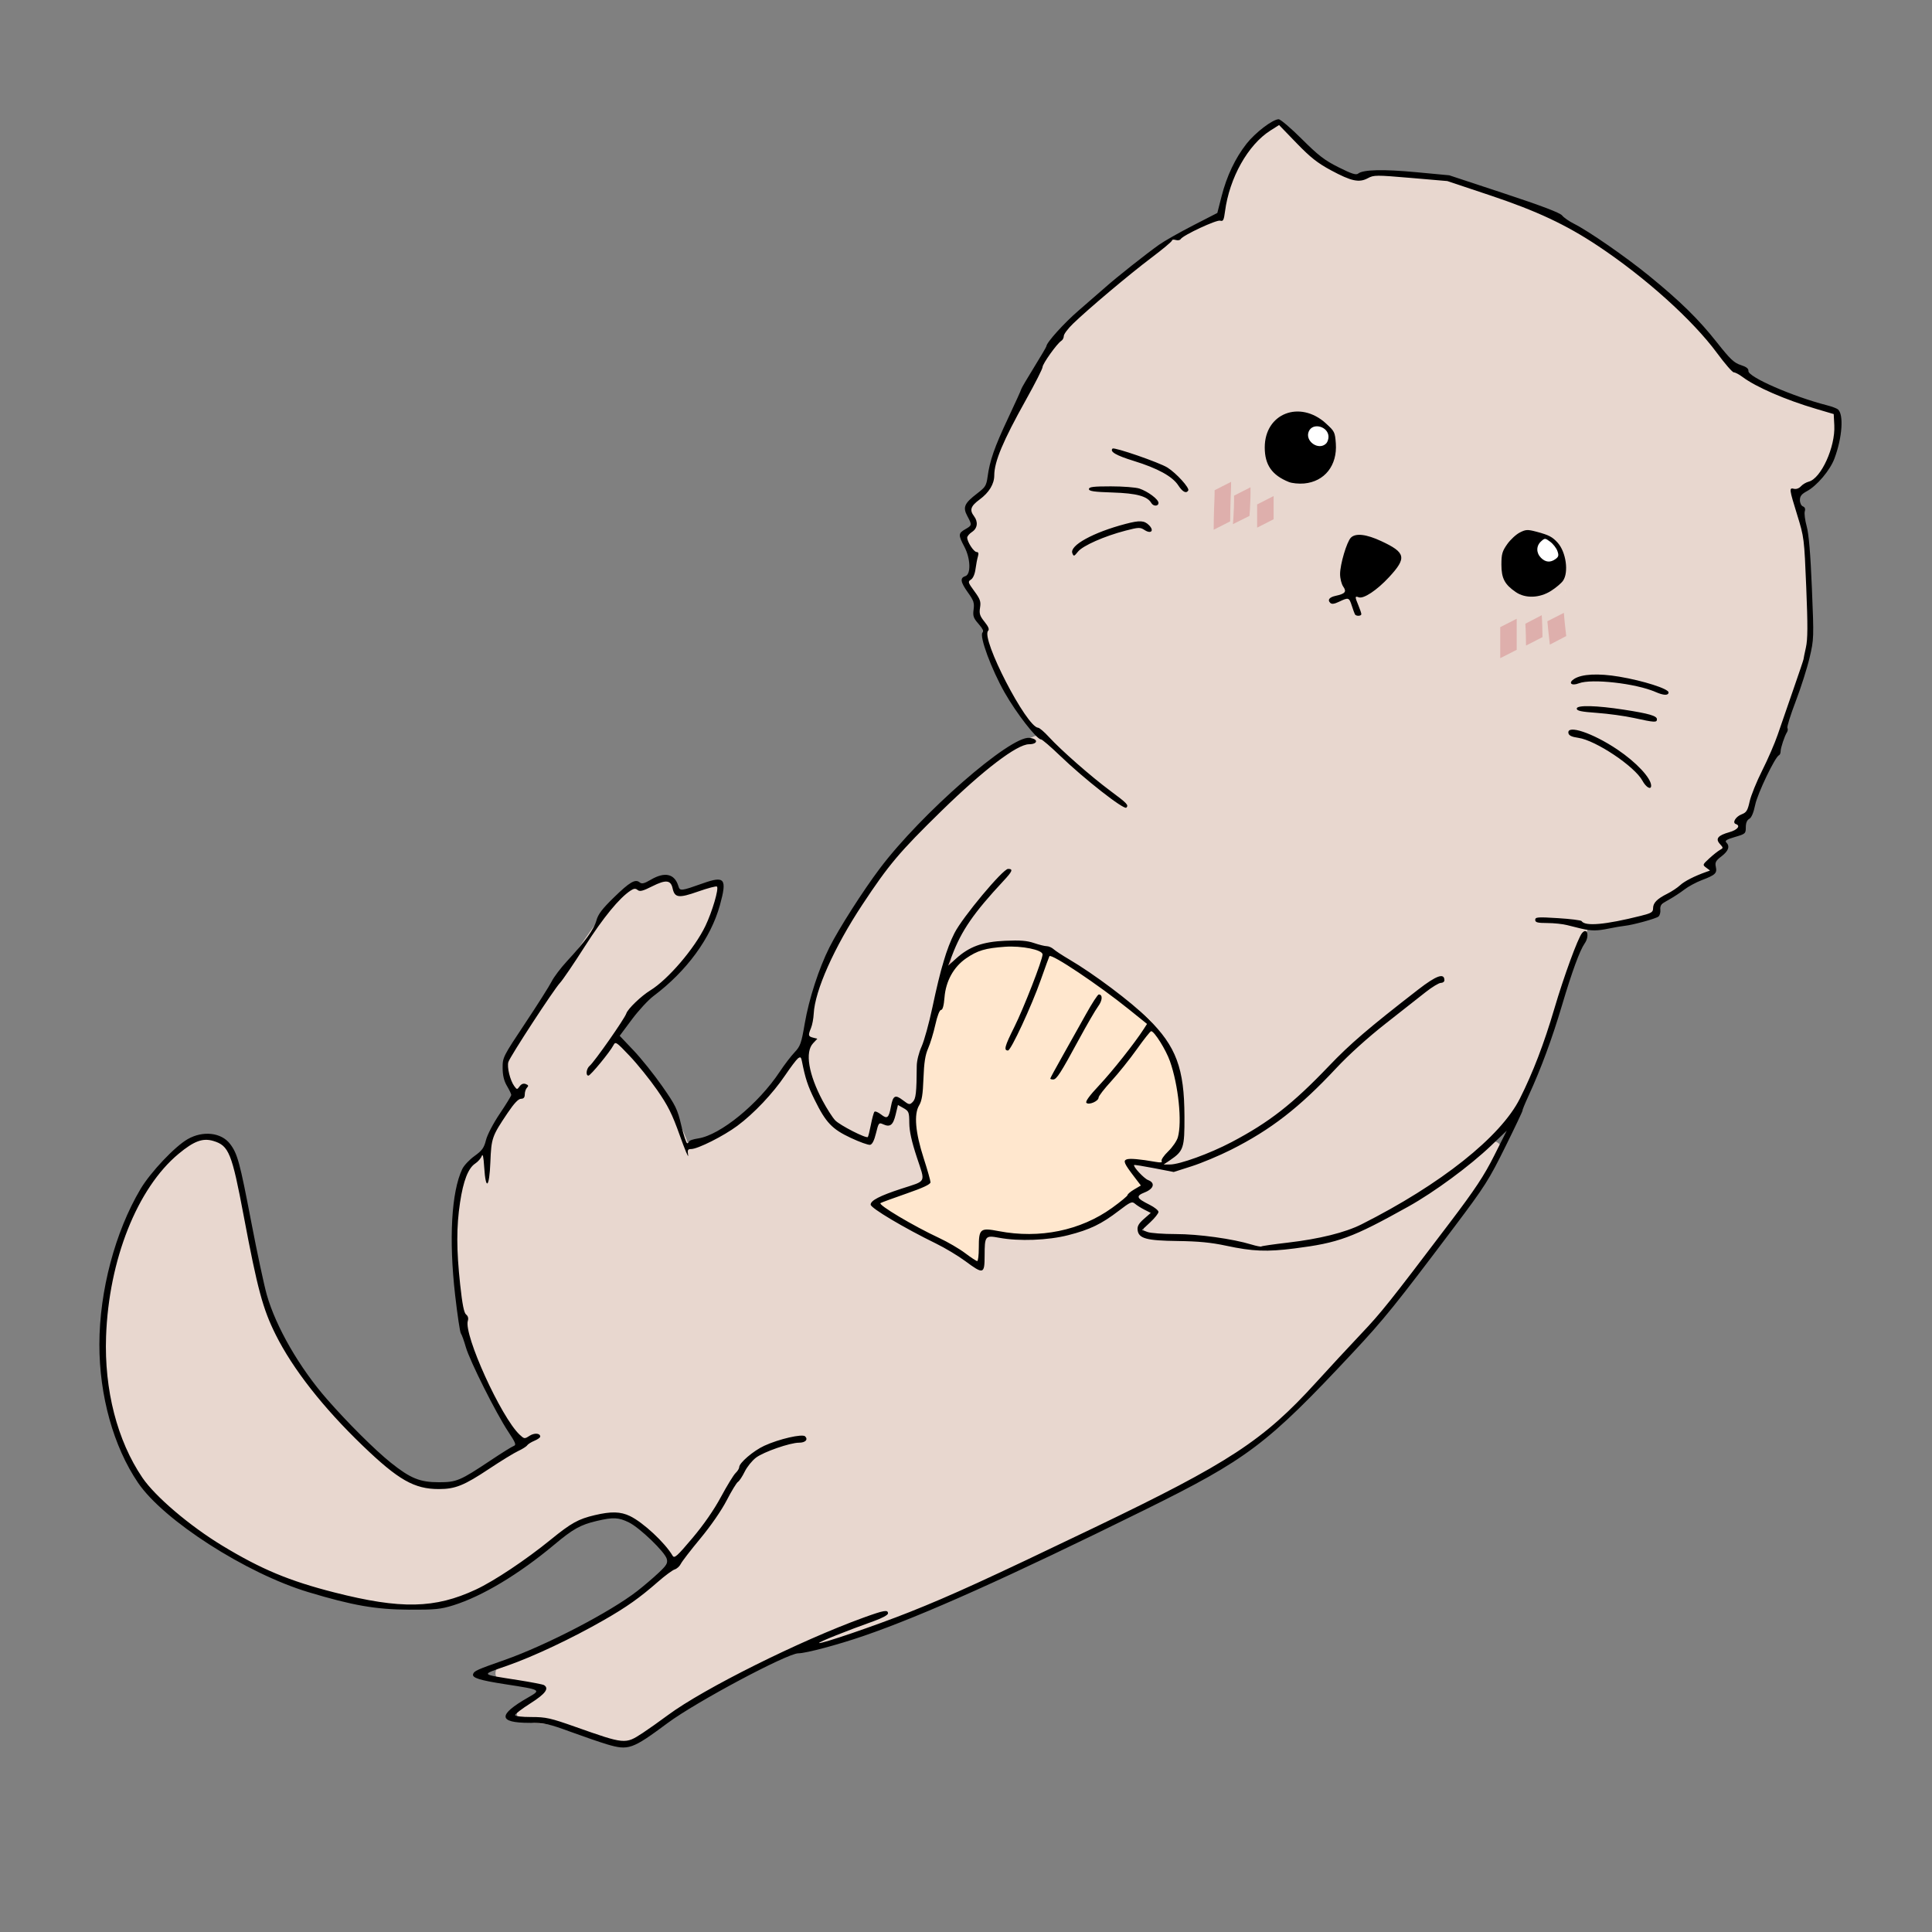 <?xml version="1.0" encoding="UTF-8" standalone="no"?>
<svg
   xmlns:dc="http://purl.org/dc/elements/1.1/"
   xmlns:cc="http://creativecommons.org/ns#"
   xmlns:rdf="http://www.w3.org/1999/02/22-rdf-syntax-ns#"
   xmlns:svg="http://www.w3.org/2000/svg"
   xmlns="http://www.w3.org/2000/svg"
   xmlns:sodipodi="http://sodipodi.sourceforge.net/DTD/sodipodi-0.dtd"
   xmlns:inkscape="http://www.inkscape.org/namespaces/inkscape"
   inkscape:version="1.0 (4035a4fb49, 2020-05-01)"
   sodipodi:docname="らっこ.svg"
   viewBox="0 0 320 320"
   height="320"
   width="320"
   id="svg147"
   version="1.1">
  <rect x="0" y="0" width="320" height="320" fill="#808080" stroke="none"/>
  <defs
     id="defs151" />
  <sodipodi:namedview
     inkscape:current-layer="layer3"
     inkscape:window-maximized="1"
     inkscape:window-y="-8"
     inkscape:window-x="1432"
     inkscape:cy="123.29856"
     inkscape:cx="193.1698"
     inkscape:zoom="2.309375"
     showgrid="false"
     id="namedview149"
     inkscape:window-height="971"
     inkscape:window-width="1280"
     inkscape:pageshadow="2"
     inkscape:pageopacity="0"
     guidetolerance="10"
     gridtolerance="10"
     objecttolerance="10"
     borderopacity="1"
     bordercolor="#666666"
     pagecolor="#ffffff" />
  <g
     inkscape:label="iro"
     id="layer3"
     inkscape:groupmode="layer">
    <path
       id="path164"
       d="m 210.786,20.266 c -4.795,3.706 -7.852,9.216 -8.802,15.163 -2.376,1.172 -5.235,2.405 -7.564,4.006 -6.854,4.401 -13.183,9.706 -18.796,15.593 -2.041,3.249 -4.371,6.398 -5.96,9.952 -2.443,4.841 -4.939,9.743 -6.2,15.032 -1.002,1.923 -4.194,3.449 -2.754,5.943 0.985,1.619 -2.335,2.877 -0.709,4.578 2.722,2.294 -1.431,5.658 0.914,8.112 0.731,1.801 0.77,3.809 1.81,5.505 0.711,5.109 3.36,9.857 6.324,14.01 0.892,1.216 2.714,2.931 3.203,3.658 -1.316,-0.096 -2.453,1.122 -3.825,1.386 -7.236,4.28 -12.785,10.834 -18.718,16.68 -6.026,6.551 -10.983,14.209 -14.263,22.491 -1.012,3.16 -1.975,6.531 -1.922,9.824 0.857,0.752 -0.63,2.145 -0.195,3.277 0.511,4.18 2.449,8.436 5.602,11.264 1.488,1.26 4.892,3.408 5.879,0.485 0.306,-1.014 0.147,-2.765 1.54,-1.714 1.889,0.39 1.576,-2.166 2.332,-2.96 1.189,1.242 3.367,1.071 3.566,-0.885 0.644,-3.398 0.327,-6.954 1.736,-10.209 1.222,-4.257 2.071,-8.715 3.501,-12.852 2.128,1.266 3.971,-1.808 6.228,-1.605 4.29,-0.594 9.003,-0.335 12.64,2.373 6.256,4.078 12.945,8.25 17.017,14.723 2.354,4.785 2.093,10.424 1.623,15.58 -0.758,0.996 -1.764,2.736 -1.169,3.481 -1.831,0.096 -4.67,-1.685 -5.846,0.341 -0.415,1.423 2.074,2.1 1.773,3.037 -2.016,0.832 -1.216,3.378 0.585,3.918 1.549,0.579 -1.403,1.835 -0.935,3.06 0.791,2.398 4.102,1.444 6.016,1.73 4.656,0.038 9.163,1.209 13.725,1.944 7.327,-0.811 14.746,-2.242 21.112,-6.174 7.664,-4.447 15.493,-9.381 20.766,-16.656 5.58,-9.39 7.629,-20.396 11.899,-30.308 -0.275,-1.094 2.05,-0.016 2.877,-0.471 2.856,-0.699 6.618,-0.406 8.676,-2.828 1.828,-2.309 4.645,-3.907 7.308,-5.163 1.398,-0.133 1.461,-1.563 1.631,-2.53 0.99,-1.051 2.905,-2.379 2.001,-3.908 1.473,-0.534 3.175,-1.383 2.964,-3.197 2.457,-1.464 2.353,-4.6 3.687,-6.869 3.06,-7.152 5.884,-14.501 7.951,-21.966 -0.071,-8.394 0.332,-16.981 -2.451,-25.043 0.924,-1.465 3.838,-2.013 4.742,-4.052 1.722,-2.894 2.675,-6.469 2.211,-9.776 -5.945,-2.244 -12.425,-3.916 -17.464,-7.961 -10.229,-12.225 -22.94,-22.983 -38.305,-27.986 -6.881,-2.797 -14.358,-4.158 -21.774,-3.757 -2.84,1.565 -5.755,-0.997 -8.134,-2.372 -2.761,-1.719 -4.654,-4.579 -7.441,-6.176 l -0.396,0.175 z m 4.223,48.587 c 3.026,0.322 6.273,2.835 5.288,6.203 -0.191,4.665 -7.176,5.66 -9.271,1.862 -2.024,-3.144 0.032,-7.938 3.983,-8.065 z m 38.498,19.91 c 3.666,-0.298 6.283,4.269 4.476,7.268 -2.081,2.339 -6.622,2.95 -8.042,-0.396 -0.645,-2.392 -0.468,-5.366 2.02,-6.604 0.465,-0.275 1.023,-0.291 1.547,-0.268 z m -28.114,0.653 c 2.091,0.368 4.678,1.129 5.811,2.981 -1.252,2.849 -3.754,5.017 -6.664,6.033 -0.357,1.017 -1.043,-0.057 -1.739,0.117 0.664,-2.272 -0.406,-4.83 0.707,-7.108 0.344,-0.833 0.604,-2.414 1.885,-2.023 z"
       style="fill:#e8d7cf;fill-opacity:1;stroke-width:0.433" />
    <path
       id="path166"
       d="m 109.989,145.383 c -1.926,0.562 -3.878,1.133 -5.809,1.541 -4.945,4.192 -8.092,10.1 -11.903,15.273 -2.869,4.756 -6.857,9.031 -8.59,14.372 -0.227,1.582 0.459,4.883 2.651,4.026 -0.795,1.374 -2.49,2.416 -3.26,4.002 -1.863,2.047 -2.465,5.338 -2.747,7.555 -2.12,-1.555 -3.412,1.86 -4.023,3.405 -2.245,7.539 -1.184,15.641 0.199,23.243 1.474,6.523 4.518,12.652 8.151,18.224 0.629,0.715 1.293,1.654 2.342,1.692 -3.941,2.192 -7.543,5.236 -11.805,6.741 -4.217,0.987 -8.485,-0.71 -11.426,-3.759 -7.889,-7.313 -15.884,-15.45 -19.37,-25.872 -2.186,-7.627 -3.07,-15.596 -5.379,-23.171 -1.881,-1.467 -3.598,1.544 -4.986,2.531 -4.229,4.514 -9.164,8.291 -14.219,11.794 -2.257,3.275 -2.226,7.583 -2.748,11.407 -0.749,10.557 1.021,22.257 8.879,29.998 11.099,10.815 26.371,17.029 41.743,18.115 10.171,0.235 18.343,-6.893 26.163,-12.437 2.449,-1.951 5.793,-2.74 8.753,-2.777 3.69,1.327 6.131,4.564 8.876,7.08 0.533,0.713 -1.795,2.091 -2.515,2.773 -7.563,6.447 -16.77,10.371 -25.682,14.519 -1.562,0.376 -1.684,2.568 0.006,2.8 1.973,0.711 4.354,0.757 6.127,1.381 -1.026,1.558 -4.641,2.504 -3.594,4.811 2.212,1.183 5.018,0.492 7.359,1.55 3.452,0.798 6.914,2.754 10.533,2.947 6.728,-3.678 12.914,-8.329 19.875,-11.626 7.27,-3.706 14.784,-7.39 22.575,-9.726 0.789,2.335 3.631,0.132 5.094,-0.223 16.782,-7.335 33.478,-14.97 49.532,-23.802 11.847,-6.487 20.416,-17.241 29.305,-27.112 6.406,-8.204 13.126,-16.289 18.267,-25.367 1.087,-1.372 -0.74,-3.102 -1.954,-1.736 -8.266,6.464 -17.033,12.736 -27.183,15.677 -6.888,1.574 -13.882,0.855 -20.737,-0.213 -3.059,-0.534 -6.799,0.087 -9.428,-1.498 0.963,-1.164 3.413,-2.957 0.82,-3.876 -2.058,-2.008 -4.198,-0.686 -5.981,0.928 -5.722,4.638 -13.491,3.589 -20.32,3.811 -2.002,0.59 -0.557,4.054 -1.657,4.833 -5.452,-3.462 -11.431,-6.083 -16.724,-9.777 2.571,-1.658 6.109,-1.795 8.25,-4.052 -0.088,-3.121 -1.94,-6.054 -2.004,-9.261 0.135,-1.722 -1.76,-5.081 -3.474,-2.865 -0.364,1.096 -0.608,2.464 -2.075,2.311 -1.561,0.279 -1.268,2.37 -2.05,3.102 -3.641,-0.969 -6.989,-3.313 -8.267,-6.989 -1.285,-2.017 -1.152,-4.952 -3.023,-6.534 -2.213,0.101 -3.022,2.935 -4.476,4.299 -3.756,4.537 -8.297,8.525 -13.974,10.303 -2.474,-6.741 -6.453,-13.225 -12.008,-17.74 -0.399,-0.13 1.315,-2.136 1.727,-2.889 2.988,-4.284 7.972,-6.872 10.955,-11.283 2.37,-3.166 4.421,-6.992 4.69,-10.969 -1.158,-1.852 -3.569,0.268 -5.201,0.353 -1.185,0.481 -2.207,0.439 -2.592,-0.888 -0.368,-0.569 -0.976,-1.029 -1.687,-0.96 z"
       style="fill:#e8d7cf;fill-opacity:1;stroke-width:0.433" />
    <path
       d="m 137.871,269.743 c 0.449,-0.132 0.919,-0.163 1.382,-0.21 1.016,-0.081 2.036,-0.09 3.054,-0.101 0.799,-0.035 1.594,-0.121 2.39,-0.181 0.312,-0.02 0.161,-0.011 0.452,-0.026 0,0 1.135,-0.833 1.135,-0.833 v 0 c -0.292,0.013 -0.141,0.005 -0.454,0.023 -0.796,0.057 -1.589,0.142 -2.385,0.188 -1.021,0.01 -2.043,0.019 -3.061,0.091 -0.469,0.045 -0.941,0.081 -1.401,0.185 0,0 -1.111,0.863 -1.111,0.863 z"
       id="path168"
       style="fill:#e8d7cf;fill-opacity:1" />
    <path
       d="m 142.627,267.739 c -1.998,1.134 -1.251,0.645 -0.726,0.53 0.241,-0.053 0.485,-0.077 0.73,-0.101 0.626,-0.038 1.253,-0.041 1.88,-0.043 0.382,-0.011 0.767,0.012 1.111,0.19 0.143,0.138 0.07,0.065 0.215,0.22 0,0 1.203,-0.731 1.203,-0.731 v 0 c -0.155,-0.168 -0.076,-0.083 -0.239,-0.258 -0.367,-0.219 -0.728,-0.26 -1.152,-0.249 -0.629,0.001 -1.258,0.004 -1.887,0.034 -0.321,0.023 -0.643,0.054 -0.957,0.128 -0.058,0.013 -0.119,0.019 -0.171,0.047 -0.444,0.239 -0.876,0.502 -1.314,0.753 0,0 1.308,-0.52 1.308,-0.52 z"
       id="path170"
       style="fill:#e8d7cf;fill-opacity:1" />
    <path
       d="m 135.852,272.166 c -0.004,-0.001 0.214,-0.134 0.16,-0.102 -0.085,0.051 -0.219,0.061 -0.252,0.154 -0.029,0.082 0.157,-0.074 0.236,-0.108 0.305,-0.13 0.36,-0.143 0.681,-0.256 0.724,-0.241 1.464,-0.435 2.204,-0.621 0.694,-0.163 1.36,-0.424 2.022,-0.684 0.838,-0.366 1.72,-0.613 2.604,-0.839 0.557,-0.138 1.113,-0.285 1.649,-0.492 0.198,-0.077 0.607,-0.252 0.809,-0.339 0,0 0.39,-0.308 0.39,-0.308 v 0 c -0.41,0.175 -0.819,0.36 -1.242,0.502 -0.131,0.044 -0.265,0.079 -0.398,0.117 -0.443,0.128 -0.363,0.104 -0.813,0.218 -0.885,0.224 -1.769,0.467 -2.608,0.834 -0.661,0.261 -1.325,0.524 -2.018,0.689 -0.741,0.186 -1.481,0.379 -2.207,0.618 -0.585,0.201 -1.185,0.42 -1.677,0.808 0,0 0.46,-0.19 0.46,-0.19 z"
       id="path172"
       style="fill:#e8d7cf;fill-opacity:1" />
    <path
       d="m 135.368,271.692 c 0.672,-0.3 1.379,-0.509 2.082,-0.723 0.875,-0.253 1.748,-0.515 2.618,-0.786 0.239,-0.075 0.477,-0.153 0.717,-0.224 0.24,-0.072 0.481,-0.137 0.722,-0.206 1.382,-0.369 2.797,-0.578 4.21,-0.781 0.164,-0.024 0.328,-0.048 0.492,-0.072 0,0 0.398,-0.298 0.398,-0.298 v 0 c -0.164,0.024 -0.328,0.048 -0.492,0.073 -1.414,0.203 -2.831,0.409 -4.214,0.775 -0.241,0.068 -0.483,0.133 -0.723,0.205 -0.24,0.072 -0.478,0.15 -0.717,0.224 -0.87,0.272 -1.742,0.534 -2.618,0.787 -0.703,0.213 -1.413,0.417 -2.083,0.721 0,0 -0.392,0.307 -0.392,0.307 z"
       id="path174"
       style="fill:#e8d7cf;fill-opacity:1" />
    <path
       d="m 145.608,268.209 c 0.067,0.144 0.151,0.278 0.232,0.414 0.064,0.097 0.124,0.197 0.193,0.291 0,0 0.428,-0.253 0.428,-0.253 v 0 c -0.068,-0.093 -0.127,-0.192 -0.19,-0.288 -0.078,-0.131 -0.16,-0.261 -0.224,-0.399 0,0 -0.439,0.235 -0.439,0.235 z"
       id="path176"
       style="fill:#e8d7cf;fill-opacity:1" />
    <path
       d="m 146.028,268.192 c 0.019,0.193 0.059,0.384 0.093,0.574 0,0 0.439,-0.234 0.439,-0.234 v 0 c -0.034,-0.19 -0.072,-0.379 -0.091,-0.571 0,0 -0.441,0.23 -0.441,0.23 z"
       id="path178"
       style="fill:#e8d7cf;fill-opacity:1" />
    <path
       d="m 145.563,268.401 c 0,0.216 0,0.432 0,0.647 0,0 0.443,-0.226 0.443,-0.226 v 0 c 0,-0.216 0,-0.432 0,-0.647 0,0 -0.443,0.226 -0.443,0.226 z"
       id="path180"
       style="fill:#e8d7cf;fill-opacity:1" />
    <path
       d="m 144.059,268.151 c 0.096,0.271 0.197,0.541 0.285,0.816 0.014,0.04 0.027,0.079 0.041,0.119 0,0 0.67,-0.37 0.67,-0.37 v 0 c -0.013,-0.039 -0.027,-0.079 -0.04,-0.118 -0.09,-0.278 -0.191,-0.552 -0.291,-0.826 0,0 -0.665,0.379 -0.665,0.379 z"
       id="path182"
       style="fill:#e8d7cf;fill-opacity:1" />
    <path
       d="m 145.461,267.993 c -0.103,0.26 -0.186,0.526 -0.258,0.795 -0.042,0.181 -0.023,0.093 -0.057,0.265 0,0 0.689,-0.334 0.689,-0.334 v 0 c 0.036,-0.169 0.016,-0.082 0.059,-0.26 0.073,-0.266 0.158,-0.53 0.263,-0.786 0,0 -0.696,0.32 -0.696,0.32 z"
       id="path184"
       style="fill:#e8d7cf;fill-opacity:1" />
    <path
       d="m 145.023,268.385 c 0.003,0.25 -0.009,0.5 -0.018,0.75 0,0 0.683,-0.345 0.683,-0.345 v 0 c 0.009,-0.251 0.02,-0.502 0.017,-0.753 0,0 -0.682,0.348 -0.682,0.348 z"
       id="path186"
       style="fill:#e8d7cf;fill-opacity:1" />
    <path
       d="m 144.984,268.399 c -0.028,0.247 -0.042,0.496 -0.057,0.745 0,0 0.684,-0.343 0.684,-0.343 v 0 c 0.015,-0.25 0.034,-0.5 0.054,-0.749 0,0 -0.682,0.348 -0.682,0.348 z"
       id="path188"
       style="fill:#e8d7cf;fill-opacity:1" />
    <path
       d="m 144.619,268.452 c -0.105,0.304 -0.14,0.627 -0.174,0.945 0,0 0.686,-0.34 0.686,-0.34 v 0 c 0.035,-0.312 0.069,-0.63 0.183,-0.925 0,0 -0.696,0.32 -0.696,0.32 z"
       id="path190"
       style="fill:#e8d7cf;fill-opacity:1" />
    <path
       d="m 145.898,268.413 c 0.049,0.104 0.089,0.21 0.133,0.316 0,0 0.668,-0.374 0.668,-0.374 v 0 c -0.045,-0.11 -0.087,-0.221 -0.139,-0.327 0,0 -0.662,0.385 -0.662,0.385 z"
       id="path192"
       style="fill:#e8d7cf;fill-opacity:1" />
    <path
       d="m 146.439,268.5 c -0.023,0.295 -0.045,0.589 -0.083,0.883 -0.008,0.046 -0.016,0.091 -0.024,0.137 0,0 0.688,-0.336 0.688,-0.336 v 0 c 0.008,-0.047 0.015,-0.093 0.023,-0.14 0.037,-0.296 0.061,-0.594 0.079,-0.891 0,0 -0.682,0.348 -0.682,0.348 z"
       id="path194"
       style="fill:#e8d7cf;fill-opacity:1" />
    <path
       d="m 146.132,268.509 c 0,0.272 0,0.544 0,0.816 0,0 0.682,-0.348 0.682,-0.348 v 0 c 0,-0.272 0,-0.544 0,-0.816 0,0 -0.682,0.348 -0.682,0.348 z"
       id="path196"
       style="fill:#e8d7cf;fill-opacity:1" />
    <path
       d="m 142.803,268.939 c 0.017,0.369 0.033,0.738 0.05,1.107 0.006,0.064 0.012,0.128 0.018,0.192 0,0 0.679,-0.354 0.679,-0.354 v 0 c -0.006,-0.063 -0.011,-0.126 -0.017,-0.189 -0.016,-0.368 -0.034,-0.736 -0.048,-1.104 0,0 -0.682,0.348 -0.682,0.348 z"
       id="path198"
       style="fill:#e8d7cf;fill-opacity:1" />
    <path
       d="m 143.109,268.624 c 0,0.031 -10e-4,0.061 0,0.092 0.005,0.109 0.016,0.218 0.023,0.327 0.013,0.21 0.024,0.42 0.038,0.629 0.01,0.152 0.021,0.303 0.045,0.453 0,0 0.677,-0.358 0.677,-0.358 v 0 c -0.022,-0.148 -0.032,-0.297 -0.042,-0.447 -0.023,-0.348 -0.047,-0.696 -0.059,-1.044 0,0 -0.682,0.348 -0.682,0.348 z"
       id="path200"
       style="fill:#e8d7cf;fill-opacity:1" />
    <path
       d="m 143.683,269.164 c 0,0.268 0,0.535 0,0.803 0,0 0.682,-0.348 0.682,-0.348 v 0 c 0,-0.268 0,-0.535 0,-0.803 0,0 -0.682,0.348 -0.682,0.348 z"
       id="path202"
       style="fill:#e8d7cf;fill-opacity:1" />
    <path
       d="m 141.693,269.184 c 0,0.072 -9.3e-4,0.1 0.005,0.183 0.01,0.128 0.025,0.255 0.035,0.382 0.019,0.233 0.019,0.253 0.034,0.491 0.036,0.312 0.021,0.631 0.077,0.94 0,0 0.676,-0.359 0.676,-0.359 v 0 c -0.049,-0.308 -0.04,-0.623 -0.073,-0.932 -0.023,-0.351 -0.063,-0.701 -0.073,-1.052 0,0 -0.682,0.348 -0.682,0.348 z"
       id="path204"
       style="fill:#e8d7cf;fill-opacity:1" />
    <path
       d="m 142.19,268.968 c 0,0.369 0,0.738 0,1.107 0,0.112 0,0.225 0,0.337 0,0 0.682,-0.348 0.682,-0.348 v 0 c 0,-0.112 0,-0.225 0,-0.337 0,-0.369 0,-0.738 0,-1.107 0,0 -0.682,0.348 -0.682,0.348 z"
       id="path206"
       style="fill:#e8d7cf;fill-opacity:1" />
    <path
       d="m 140.736,269.993 c 0.008,0.32 0.03,0.641 0.046,0.961 0,0 0.68,-0.351 0.68,-0.351 v 0 c -0.016,-0.319 -0.038,-0.638 -0.044,-0.957 0,0 -0.682,0.348 -0.682,0.348 z"
       id="path208"
       style="fill:#e8d7cf;fill-opacity:1" />
    <path
       d="m 141.157,269.873 c 0,0.201 0,0.401 0,0.602 0,0 0.682,-0.348 0.682,-0.348 v 0 c 0,-0.201 0,-0.401 0,-0.602 0,0 -0.682,0.348 -0.682,0.348 z"
       id="path210"
       style="fill:#e8d7cf;fill-opacity:1" />
    <path
       d="m 140.544,269.777 c 0.005,0.43 -0.006,0.859 -0.018,1.288 0,0 0.683,-0.346 0.683,-0.346 v 0 c 0.011,-0.43 0.021,-0.86 0.017,-1.29 0,0 -0.682,0.348 -0.682,0.348 z"
       id="path212"
       style="fill:#e8d7cf;fill-opacity:1" />
    <path
       d="m 141.501,269.729 c 0.004,0.361 -0.015,0.721 -0.035,1.081 -0.004,0.066 -0.007,0.133 -0.011,0.199 0,0 0.684,-0.344 0.684,-0.344 v 0 c 0.004,-0.066 0.007,-0.133 0.011,-0.199 0.02,-0.361 0.037,-0.723 0.033,-1.085 0,0 -0.682,0.348 -0.682,0.348 z"
       id="path214"
       style="fill:#e8d7cf;fill-opacity:1" />
    <path
       d="m 140.812,269.993 c 0.041,0.252 0.052,0.508 0.064,0.763 0.007,0.176 0.01,0.351 0.012,0.527 0,0 0.682,-0.348 0.682,-0.348 v 0 c -0.003,-0.176 -0.006,-0.353 -0.013,-0.529 -0.012,-0.254 -0.028,-0.508 -0.062,-0.76 0,0 -0.682,0.348 -0.682,0.348 z"
       id="path216"
       style="fill:#e8d7cf;fill-opacity:1" />
    <path
       d="m 139.97,270.069 c 0.003,0.283 -0.004,0.565 -0.011,0.848 0,0 0.683,-0.346 0.683,-0.346 v 0 c 0.008,-0.283 0.013,-0.567 0.01,-0.85 0,0 -0.682,0.348 -0.682,0.348 z"
       id="path218"
       style="fill:#e8d7cf;fill-opacity:1" />
    <path
       d="m 139.702,270.202 c 0,0.388 0,0.775 0,1.163 0,0 0.682,-0.348 0.682,-0.348 v 0 c 0,-0.388 0,-0.775 0,-1.163 0,0 -0.682,0.348 -0.682,0.348 z"
       id="path220"
       style="fill:#e8d7cf;fill-opacity:1" />
    <path
       d="m 139.128,270.189 c 0.007,0.322 -0.027,0.642 -0.059,0.961 -0.005,0.056 -0.011,0.112 -0.016,0.168 0,0 0.685,-0.341 0.685,-0.341 v 0 c 0.005,-0.056 0.011,-0.112 0.016,-0.168 0.031,-0.322 0.063,-0.644 0.055,-0.968 0,0 -0.682,0.348 -0.682,0.348 z"
       id="path222"
       style="fill:#e8d7cf;fill-opacity:1" />
    <path
       d="m 138.669,270.533 c 0,0.364 0,0.729 0,1.093 0,0.134 0,0.269 0,0.403 0,0 0.682,-0.348 0.682,-0.348 v 0 c 0,-0.134 0,-0.269 0,-0.403 0,-0.364 0,-0.729 0,-1.093 0,0 -0.682,0.348 -0.682,0.348 z"
       id="path224"
       style="fill:#e8d7cf;fill-opacity:1" />
    <path
       d="m 138.325,270.337 c 0.006,0.35 -0.007,0.699 -0.023,1.048 -0.014,0.286 -0.024,0.573 -0.041,0.859 0,0 0.684,-0.344 0.684,-0.344 v 0 c 0.016,-0.286 0.027,-0.573 0.041,-0.86 0.016,-0.35 0.027,-0.7 0.021,-1.051 0,0 -0.682,0.348 -0.682,0.348 z"
       id="path226"
       style="fill:#e8d7cf;fill-opacity:1" />
    <path
       d="m 138.21,270.877 c -0.031,0.332 -0.082,0.661 -0.134,0.991 -0.026,0.214 -0.066,0.427 -0.115,0.637 0,0 0.69,-0.332 0.69,-0.332 v 0 c 0.047,-0.212 0.086,-0.426 0.113,-0.642 0.052,-0.333 0.105,-0.665 0.129,-1.002 0,0 -0.682,0.348 -0.682,0.348 z"
       id="path228"
       style="fill:#e8d7cf;fill-opacity:1" />
    <path
       d="m 136.762,271.12 c 0.018,0.227 0.023,0.456 0.028,0.684 0.002,0.101 0.003,0.202 0.004,0.303 0,0 0.682,-0.348 0.682,-0.348 v 0 c -9.4e-4,-0.101 -0.002,-0.203 -0.004,-0.304 -0.005,-0.23 -0.01,-0.461 -0.031,-0.69 0,0 -0.678,0.355 -0.678,0.355 z"
       id="path230"
       style="fill:#e8d7cf;fill-opacity:1" />
    <path
       d="m 136.909,270.81 c -0.005,0.35 0.028,0.698 0.047,1.047 0.008,0.187 0.015,0.375 0.037,0.561 0,0 0.678,-0.355 0.678,-0.355 v 0 c -0.02,-0.185 -0.026,-0.371 -0.035,-0.557 -0.02,-0.348 -0.051,-0.695 -0.045,-1.043 0,0 -0.682,0.348 -0.682,0.348 z"
       id="path232"
       style="fill:#e8d7cf;fill-opacity:1" />
    <path
       d="m 137.368,270.418 c 0,0.426 0,0.852 0,1.278 0,0.254 0,0.508 0,0.762 0,0 0.682,-0.348 0.682,-0.348 v 0 c 0,-0.254 0,-0.508 0,-0.762 0,-0.426 0,-0.852 0,-1.278 0,0 -0.682,0.348 -0.682,0.348 z"
       id="path234"
       style="fill:#e8d7cf;fill-opacity:1" />
    <path
       d="m 137.827,270.772 c 0,0.302 0,0.603 0,0.905 0,0.12 0,0.239 0,0.359 0,0 0.682,-0.348 0.682,-0.348 v 0 c 0,-0.12 0,-0.239 0,-0.359 0,-0.302 0,-0.603 0,-0.905 0,0 -0.682,0.348 -0.682,0.348 z"
       id="path236"
       style="fill:#e8d7cf;fill-opacity:1" />
    <path
       d="m 135.837,271.92 c 0,0.207 0,0.415 0,0.622 0,0 0.682,-0.348 0.682,-0.348 v 0 c 0,-0.207 0,-0.415 0,-0.622 0,0 -0.682,0.348 -0.682,0.348 z"
       id="path238"
       style="fill:#e8d7cf;fill-opacity:1" />
    <path
       d="m 135.684,271.452 c 0,0.325 0,0.651 0,0.976 0,0.156 0,0.312 0,0.467 0,0 0.682,-0.348 0.682,-0.348 v 0 c 0,-0.156 0,-0.312 0,-0.467 0,-0.325 0,-0.651 0,-0.976 0,0 -0.682,0.348 -0.682,0.348 z"
       id="path240"
       style="fill:#e8d7cf;fill-opacity:1" />
    <path
       d="m 136.87,271.499 c -0.007,0.363 -0.019,0.726 -0.028,1.09 -0.001,0.047 -0.002,0.094 -0.004,0.141 0,0 0.683,-0.346 0.683,-0.346 v 0 c 0.001,-0.047 0.002,-0.094 0.004,-0.141 0.009,-0.364 0.022,-0.728 0.027,-1.091 0,0 -0.682,0.348 -0.682,0.348 z"
       id="path242"
       style="fill:#e8d7cf;fill-opacity:1" />
    <path
       d="m 136.296,271.447 c -0.004,0.326 0.008,0.653 0.018,0.979 0.002,0.067 0.004,0.135 0.006,0.202 0,0 0.681,-0.349 0.681,-0.349 v 0 c -0.002,-0.067 -0.004,-0.135 -0.006,-0.202 -0.009,-0.326 -0.021,-0.651 -0.017,-0.977 0,0 -0.682,0.348 -0.682,0.348 z"
       id="path244"
       style="fill:#e8d7cf;fill-opacity:1" />
    <path
       id="path246"
       d="m 157.405,157.697 c -0.379,0.063 -0.686,0.353 -0.817,0.708 -0.162,0.401 -0.327,0.804 -0.459,1.215 -0.146,0.492 0.166,1.054 0.654,1.204 0.38,0.13 0.806,-0.007 1.084,-0.286 0.37,-0.338 0.757,-0.66 1.108,-1.017 0.315,-0.373 0.291,-0.972 -0.053,-1.319 -0.184,-0.211 -0.462,-0.274 -0.718,-0.35 -0.253,-0.109 -0.519,-0.205 -0.799,-0.156 z"
       style="fill:#ffffff;fill-opacity:1;stroke-width:0.019" />
    <path
       id="path248"
       d="m 218.068,69.665 c -1.386,-0.025 -2.585,1.325 -2.34,2.702 0.212,1.81 2.522,3.175 4.124,2.114 1.152,-0.726 1.536,-2.445 0.659,-3.527 -0.544,-0.797 -1.468,-1.321 -2.443,-1.289 z"
       style="fill:#ffffff;fill-opacity:1;stroke-width:0.077" />
    <path
       id="path250"
       d="m 255.709,88.335 c -0.907,0.212 -1.585,1.04 -1.914,1.88 -0.512,1.682 0.845,3.633 2.595,3.73 1.156,0.014 2.554,-0.731 2.643,-1.996 -0.041,-1.261 -1.098,-2.158 -1.928,-2.983 -0.384,-0.34 -0.852,-0.694 -1.397,-0.632 z"
       style="fill:#ffffff;fill-opacity:1;stroke-width:0.077" />
    <path
       d="m 255.265,88.636 c 0.384,0.111 0.746,0.285 1.122,0.42 0.327,0.096 0.655,0.19 0.955,0.352 0.297,0.194 0.475,0.507 0.655,0.803 0.11,0.192 0.061,0.095 0.148,0.292 0,0 1.334,-0.752 1.334,-0.752 v 0 c -0.096,-0.212 -0.043,-0.109 -0.157,-0.309 -0.194,-0.318 -0.388,-0.647 -0.696,-0.869 -0.302,-0.178 -0.632,-0.29 -0.971,-0.376 -0.383,-0.127 -0.746,-0.305 -1.129,-0.431 0,0 -1.26,0.869 -1.26,0.869 z"
       id="path252"
       style="fill:#e8d7cf;fill-opacity:1" />
    <path
       d="m 257.655,90.074 c 0.2,0.222 0.372,0.47 0.556,0.707 0.175,0.197 0.24,0.434 0.294,0.683 0.056,0.289 0.143,0.57 0.191,0.861 0.068,0.241 0.07,0.495 0.131,0.737 0.057,0.269 0.174,0.517 0.249,0.78 0.131,0.45 0.156,0.922 0.18,1.388 0.018,0.433 0.019,0.866 0.019,1.299 -4.7e-4,0.323 -0.001,0.647 -0.002,0.97 -0.029,0.255 -0.013,0.126 -0.048,0.388 0,0 1.373,-0.678 1.373,-0.678 v 0 c 0.032,-0.27 0.019,-0.135 0.04,-0.405 4.7e-4,-0.323 0.001,-0.647 0.002,-0.97 -5.5e-4,-0.436 -0.002,-0.871 -0.023,-1.307 -0.027,-0.477 -0.059,-0.959 -0.197,-1.419 -0.078,-0.259 -0.19,-0.506 -0.245,-0.772 -0.05,-0.241 -0.065,-0.489 -0.127,-0.729 -0.052,-0.292 -0.138,-0.576 -0.194,-0.868 -0.061,-0.27 -0.143,-0.528 -0.328,-0.743 -0.188,-0.241 -0.365,-0.493 -0.566,-0.723 0,0 -1.305,0.8 -1.305,0.8 z"
       id="path254"
       style="fill:#ffe7ce;fill-opacity:1" />
    <path
       id="path260"
       d="m 167.544,155.865 c -2.781,-0.02 -5.73,0.36 -8.023,2.066 -1.946,1.391 -3.386,3.494 -3.822,5.86 -0.221,0.903 -0.22,1.845 -0.436,2.748 -0.954,0.901 -1.037,2.307 -1.41,3.494 -0.327,1.372 -0.8,2.7 -1.281,4.022 -0.779,2.572 -0.365,5.31 -0.933,7.914 -0.296,0.954 -0.88,1.84 -0.834,2.878 -0.187,3.335 1.093,6.489 1.985,9.638 0.07,0.334 0.258,0.722 0.231,1.027 -2.11,0.987 -4.357,1.642 -6.529,2.477 -0.662,0.259 -1.683,0.453 -1.648,1.35 0.066,0.814 0.932,1.219 1.508,1.683 3.312,2.215 6.921,3.925 10.446,5.764 1.579,0.795 2.938,1.938 4.439,2.856 0.657,0.457 1.598,-0.034 1.67,-0.812 0.254,-1.395 0.065,-2.821 0.359,-4.185 1.265,-0.04 2.499,0.363 3.754,0.487 2.241,0.285 4.516,0.175 6.76,-0.015 5.234,-0.662 10.24,-3.07 13.965,-6.816 0.539,-0.58 1.399,-0.765 1.885,-1.383 0.53,-0.687 -0.151,-1.413 -0.543,-1.964 -0.486,-0.676 -1.017,-1.352 -1.469,-2.033 1.562,0.082 3.093,0.456 4.65,0.56 0.63,8.5e-4 1.061,-0.588 1.117,-1.165 0.867,-1.227 2.211,-2.197 2.606,-3.711 0.254,-1.659 0.274,-3.35 0.264,-5.026 -0.135,-2.517 -0.607,-5.02 -1.354,-7.426 -0.694,-2.103 -1.776,-4.092 -3.197,-5.791 -0.201,-0.268 -0.596,-0.428 -0.83,-0.526 0.01,-0.963 -0.994,-1.441 -1.605,-2.029 -4.263,-3.471 -8.691,-6.763 -13.407,-9.596 -0.727,-0.353 -1.531,-1.028 -2.383,-0.703 -0.546,-0.914 -1.719,-1.087 -2.665,-1.337 -1.074,-0.237 -2.171,-0.328 -3.269,-0.307 z"
       style="fill:#ffe7ce;fill-opacity:1;stroke-width:0.077" />
    <path
       d="m 193.189,192.252 c 0.092,0.382 0.166,0.768 0.241,1.155 0.047,0.252 0.025,0.131 0.066,0.364 0,0 0.676,-0.359 0.676,-0.359 v 0 c -0.041,-0.234 -0.019,-0.113 -0.066,-0.365 -0.074,-0.388 -0.15,-0.776 -0.243,-1.16 0,0 -0.673,0.366 -0.673,0.366 z"
       id="path262"
       style="fill:#e8d7cf;fill-opacity:1" />
    <path
       d="m 193.001,192.851 c 0.041,0.096 0.07,0.197 0.099,0.298 0,0 0.672,-0.367 0.672,-0.367 v 0 c -0.031,-0.103 -0.06,-0.207 -0.103,-0.306 0,0 -0.667,0.375 -0.667,0.375 z"
       id="path264"
       style="fill:#e8d7cf;fill-opacity:1" />
    <path
       d="m 187.494,193.037 c 0.147,0.207 0.273,0.429 0.402,0.648 0,0 0.663,-0.383 0.663,-0.383 v 0 c -0.13,-0.222 -0.258,-0.446 -0.406,-0.655 0,0 -0.658,0.391 -0.658,0.391 z"
       id="path266"
       style="fill:#e8d7cf;fill-opacity:1" />
    <path
       d="m 157.5,156.96 c 0.039,0.426 0.052,0.855 0.063,1.283 0.009,0.364 0.012,0.727 0.014,1.091 3.4e-4,0.166 8e-5,0.332 -8e-5,0.498 0,0 0.682,-0.347 0.682,-0.347 v 0 c 1.6e-4,-0.166 4.1e-4,-0.332 -9e-5,-0.498 -0.002,-0.364 -0.006,-0.728 -0.015,-1.093 -0.012,-0.427 -0.027,-0.855 -0.062,-1.281 0,0 -0.682,0.348 -0.682,0.348 z"
       id="path268"
       style="fill:#e8d7cf;fill-opacity:1" />
    <path
       d="m 157.729,157.77 c 0.057,0.347 0.135,0.69 0.207,1.034 0,0 0.675,-0.361 0.675,-0.361 v 0 c -0.071,-0.339 -0.151,-0.677 -0.2,-1.02 0,0 -0.682,0.348 -0.682,0.348 z"
       id="path270"
       style="fill:#e8d7cf;fill-opacity:1" />
    <path
       d="m 158.38,157.693 c 0.034,0.27 0.056,0.54 0.075,0.811 0,0 0.68,-0.352 0.68,-0.352 v 0 c -0.019,-0.269 -0.045,-0.538 -0.073,-0.807 0,0 -0.682,0.348 -0.682,0.348 z"
       id="path272"
       style="fill:#e8d7cf;fill-opacity:1" />
    <path
       d="m 158.227,158.315 c 0,0.191 0,0.382 0,0.573 0,0 0.682,-0.348 0.682,-0.348 v 0 c 0,-0.191 0,-0.382 0,-0.573 0,0 -0.682,0.348 -0.682,0.348 z"
       id="path274"
       style="fill:#e8d7cf;fill-opacity:1" />
    <path
       d="m 157.882,159.06 c 0,0.126 0,0.251 0,0.377 0,0 0.682,-0.348 0.682,-0.348 v 0 c 0,-0.126 0,-0.251 0,-0.377 0,0 -0.682,0.348 -0.682,0.348 z"
       id="path276"
       style="fill:#e8d7cf;fill-opacity:1" />
    <path
       d="m 157.194,159.003 c 0,0.359 0,0.718 0,1.077 0,0.208 0.01,0.118 -0.016,0.27 0,0 0.687,-0.338 0.687,-0.338 v 0 c 0.018,-0.162 0.011,-0.069 0.011,-0.28 0,-0.359 0,-0.718 0,-1.077 0,0 -0.682,0.348 -0.682,0.348 z"
       id="path278"
       style="fill:#e8d7cf;fill-opacity:1" />
    <path
       d="m 156.887,159.051 c -0.009,0.38 -0.014,0.761 -0.038,1.141 -0.005,0.072 -0.011,0.145 -0.017,0.217 0,0 0.685,-0.342 0.685,-0.342 v 0 c 0.005,-0.073 0.011,-0.145 0.016,-0.218 0.022,-0.381 0.029,-0.763 0.036,-1.145 0,0 -0.682,0.348 -0.682,0.348 z"
       id="path280"
       style="fill:#deafac;fill-opacity:1" />
    <path
       d="m 248.487,103.874 c 0,0.904 0,1.807 0,2.711 0,0.811 0,1.622 0,2.433 0,0 2.728,-1.39 2.728,-1.39 v 0 c 0,-0.811 0,-1.622 0,-2.433 0,-0.904 0,-1.807 0,-2.711 0,0 -2.728,1.39 -2.728,1.39 z"
       id="path284"
       style="fill:#deafac;fill-opacity:1" />
    <path
       d="m 252.646,103.312 c 0.079,1.202 0.095,2.407 0.112,3.611 0,0 2.726,-1.394 2.726,-1.394 v 0 c -0.018,-1.212 -0.033,-2.425 -0.124,-3.634 0,0 -2.714,1.417 -2.714,1.417 z"
       id="path286"
       style="fill:#deafac;fill-opacity:1" />
    <path
       d="m 256.295,102.901 c 0.093,1.075 0.215,2.147 0.336,3.219 0.024,0.217 0.049,0.434 0.073,0.651 0,0 2.712,-1.421 2.712,-1.421 v 0 c -0.024,-0.217 -0.049,-0.434 -0.073,-0.651 -0.118,-1.062 -0.249,-2.123 -0.32,-3.189 0,0 -2.728,1.39 -2.728,1.39 z"
       id="path288"
       style="fill:#deafac;fill-opacity:1" />
    <path
       d="m 201.18,81.198 c 0.007,1.048 -0.057,2.094 -0.095,3.141 -0.035,1.024 -0.049,2.048 -0.057,3.073 -5.3e-4,0.11 -0.001,0.22 -0.002,0.33 0,0 2.729,-1.389 2.729,-1.389 v 0 c 6.4e-4,-0.11 0.001,-0.219 0.002,-0.329 0.009,-1.022 0.024,-2.044 0.061,-3.065 0.039,-1.05 0.1,-2.1 0.09,-3.151 0,0 -2.728,1.39 -2.728,1.39 z"
       id="path290"
       style="fill:#deafac;fill-opacity:1" />
    <path
       d="m 204.395,82.098 c 0.016,1.255 -0.027,2.509 -0.11,3.762 -0.025,0.319 -0.05,0.639 -0.074,0.958 0,0 2.739,-1.369 2.739,-1.369 v 0 c 0.024,-0.321 0.048,-0.641 0.073,-0.962 0.077,-1.258 0.118,-2.518 0.102,-3.779 0,0 -2.728,1.39 -2.728,1.39 z"
       id="path292"
       style="fill:#deafac;fill-opacity:1" />
    <path
       d="m 208.223,83.549 c 0,1.282 0,2.563 0,3.845 0,0 2.728,-1.39 2.728,-1.39 v 0 c 0,-1.282 0,-2.563 0,-3.845 0,0 -2.728,1.39 -2.728,1.39 z"
       id="path294"
       style="fill:#deafac;fill-opacity:1" />
    <path
       d="m 258.053,89.84 c 0.062,0.215 0.143,0.424 0.228,0.63 0.066,0.189 0.154,0.368 0.246,0.544 0.064,0.149 0.128,0.298 0.178,0.452 0.106,0.286 0.186,0.58 0.265,0.874 0.185,0.669 0.331,1.347 0.453,2.031 0.095,0.626 0.192,1.253 0.257,1.883 0.004,0.041 0.077,0.843 0.082,0.89 0.064,0.806 0.121,1.613 0.177,2.42 0.023,0.333 0.011,0.184 0.034,0.447 0,0 0.679,-0.353 0.679,-0.353 v 0 c -0.022,-0.262 -0.01,-0.113 -0.033,-0.446 -0.056,-0.807 -0.112,-1.615 -0.178,-2.421 -0.009,-0.102 -0.072,-0.795 -0.082,-0.891 -0.066,-0.632 -0.163,-1.26 -0.26,-1.888 -0.123,-0.685 -0.271,-1.365 -0.456,-2.036 -0.08,-0.296 -0.161,-0.591 -0.267,-0.878 -0.053,-0.157 -0.117,-0.311 -0.184,-0.463 -0.091,-0.175 -0.178,-0.352 -0.243,-0.539 -0.084,-0.202 -0.163,-0.406 -0.221,-0.617 0,0 -0.675,0.361 -0.675,0.361 z"
       id="path296"
       style="fill:#e8d7cf;fill-opacity:1" />
    <path
       d="m 258.309,89.544 c 0.314,0.645 0.66,1.274 0.979,1.917 0.1,0.201 0.196,0.404 0.294,0.606 0.359,0.756 0.684,1.527 0.925,2.329 0.156,0.519 0.175,0.632 0.296,1.15 0.193,0.842 0.288,1.702 0.356,2.562 0,0 0.679,-0.353 0.679,-0.353 v 0 c -0.069,-0.864 -0.166,-1.727 -0.361,-2.572 -0.122,-0.518 -0.142,-0.636 -0.299,-1.155 -0.244,-0.805 -0.57,-1.58 -0.931,-2.339 -0.098,-0.202 -0.194,-0.405 -0.294,-0.607 -0.318,-0.641 -0.663,-1.269 -0.976,-1.912 0,0 -0.667,0.375 -0.667,0.375 z"
       id="path298"
       style="fill:#e8d7cf;fill-opacity:1" />
    <path
       d="m 257.611,89.602 c 0.467,1.047 0.906,2.106 1.334,3.169 0.586,1.499 1.079,3.031 1.573,4.562 0.121,0.355 0.218,0.718 0.336,1.074 0.036,0.109 0.077,0.216 0.116,0.325 0,0 0.67,-0.371 0.67,-0.371 v 0 c -0.164,-0.461 -0.304,-0.93 -0.451,-1.396 -0.495,-1.532 -0.989,-3.066 -1.576,-4.566 -0.428,-1.063 -0.868,-2.122 -1.334,-3.169 0,0 -0.668,0.373 -0.668,0.373 z"
       id="path300"
       style="fill:#e8d7cf;fill-opacity:1" />
    <path
       d="m 258.408,89.713 c 0.036,0.127 0.067,0.241 0.109,0.369 0.238,0.715 0.513,1.418 0.775,2.124 0.435,1.174 0.844,2.358 1.188,3.562 0.059,0.207 0.114,0.416 0.17,0.623 0.121,0.442 0.218,0.889 0.31,1.337 0,0 0.675,-0.361 0.675,-0.361 v 0 c -0.092,-0.45 -0.191,-0.898 -0.312,-1.342 -0.057,-0.208 -0.112,-0.417 -0.171,-0.625 -0.345,-1.206 -0.755,-2.391 -1.191,-3.567 -0.262,-0.704 -0.537,-1.406 -0.773,-2.12 -0.039,-0.117 -0.075,-0.248 -0.109,-0.369 0,0 -0.672,0.367 -0.672,0.367 z"
       id="path302"
       style="fill:#e8d7cf;fill-opacity:1" />
    <path
       d="m 258.81,89.341 c 0.013,0.099 0.015,0.131 0.039,0.242 0.109,0.514 0.25,1.021 0.386,1.528 0.168,0.611 0.33,1.223 0.489,1.836 0,0 0.673,-0.365 0.673,-0.365 v 0 c -0.159,-0.613 -0.32,-1.226 -0.489,-1.837 -0.135,-0.505 -0.278,-1.01 -0.383,-1.522 -0.025,-0.12 -0.023,-0.129 -0.033,-0.23 0,0 -0.682,0.348 -0.682,0.348 z"
       id="path304"
       style="fill:#e8d7cf;fill-opacity:1" />
    <path
       d="m 258.672,94.633 c 0.204,0.711 0.33,1.441 0.448,2.17 0.086,0.533 0.167,1.068 0.244,1.602 0,0 0.677,-0.357 0.677,-0.357 v 0 c -0.078,-0.535 -0.159,-1.07 -0.245,-1.603 -0.12,-0.732 -0.247,-1.467 -0.454,-2.181 0,0 -0.671,0.369 -0.671,0.369 z"
       id="path306"
       style="fill:#e8d7cf;fill-opacity:1" />
    <circle
       r="0.577"
       cy="162.815"
       cx="-56.292"
       style="fill:#e8d7cf;stroke:#000000"
       id="path308" />
    <path
       id="path314"
       d="m 33.966,187.937 c -2.511,0.125 -4.439,2.046 -6.197,3.64 -3.925,3.965 -6.709,9.003 -8.326,14.321 -0.392,0.992 0.86,1.943 1.688,1.238 5.376,-3.58 10.212,-7.889 14.798,-12.42 0.779,-0.732 1.549,-1.559 2.648,-1.754 1.189,-0.699 0.211,-2.058 -0.283,-2.886 -0.813,-1.542 -2.692,-2.126 -4.327,-2.139 z"
       style="fill:#e8d7cf;fill-opacity:1;stroke-width:0.153" />
    <path
       d="m 79.238,191.193 c 0.063,0.238 0.102,0.483 0.142,0.726 0.036,0.253 0.06,0.508 0.083,0.762 0,0 0.679,-0.354 0.679,-0.354 v 0 c -0.024,-0.256 -0.048,-0.513 -0.086,-0.767 -0.041,-0.243 -0.081,-0.487 -0.142,-0.726 0,0 -0.676,0.359 -0.676,0.359 z"
       id="path318"
       style="fill:#e8d7cf;fill-opacity:1" />
    <path
       d="m 79.426,191.322 c 0.146,0.204 0.179,0.533 0.225,0.773 0.049,0.303 0.083,0.608 0.119,0.913 0,0 0.678,-0.355 0.678,-0.355 v 0 c -0.036,-0.306 -0.071,-0.613 -0.121,-0.918 -0.054,-0.281 -0.086,-0.59 -0.257,-0.829 0,0 -0.643,0.416 -0.643,0.416 z"
       id="path320"
       style="fill:#e8d7cf;fill-opacity:1" />
  </g>
  <g
     id="g155"
     inkscape:label="Image"
     inkscape:groupmode="layer">
    <path
       id="path159"
       d="m 100.521,288.907 c -1.056,-0.311 -3.754,-1.236 -5.995,-2.057 -3.67,-1.344 -4.348,-1.492 -6.821,-1.492 -5.205,0 -5.285,-1.31 -0.256,-4.188 2.231,-1.276 2.218,-1.284 -3.669,-2.194 -4.361,-0.674 -5.628,-1.071 -5.419,-1.697 0.174,-0.523 0.633,-0.729 5.2,-2.332 6.892,-2.419 17.509,-7.935 22.002,-11.432 1.013,-0.789 2.573,-2.117 3.465,-2.952 1.382,-1.292 1.592,-1.642 1.415,-2.349 -0.284,-1.133 -4.472,-5.17 -6.282,-6.056 -1.719,-0.841 -2.6,-0.881 -5.331,-0.237 -2.691,0.635 -3.906,1.313 -7.028,3.927 -5.828,4.88 -11.951,8.557 -16.722,10.042 -2.101,0.654 -3.017,0.744 -7.36,0.722 -5.477,-0.028 -9.299,-0.694 -16.628,-2.898 -10.313,-3.102 -23.993,-11.883 -28.229,-18.121 -4.064,-5.985 -6.42,-14.431 -6.403,-22.956 0.017,-8.838 2.611,-18.619 6.811,-25.69 1.656,-2.787 5.676,-7.043 7.809,-8.266 2.531,-1.452 5.578,-1.109 7.028,0.791 1.229,1.612 1.616,3.039 3.509,12.936 0.966,5.054 2.127,10.485 2.578,12.069 1.516,5.317 5.406,12.059 9.967,17.276 3.402,3.892 7.949,8.417 10.549,10.498 3.266,2.615 4.836,3.256 7.969,3.255 2.953,-9.6e-4 3.517,-0.24 8.64,-3.66 1.76,-1.175 3.447,-2.228 3.75,-2.339 0.475,-0.175 0.355,-0.497 -0.89,-2.377 -2.027,-3.06 -6.37,-11.722 -7.027,-14.014 -0.303,-1.056 -0.67,-2.071 -0.817,-2.256 -0.147,-0.185 -0.578,-3.065 -0.958,-6.4 -1.052,-9.235 -0.608,-17.051 1.184,-20.825 0.279,-0.587 1.19,-1.559 2.026,-2.159 1.265,-0.909 1.585,-1.352 1.907,-2.646 0.22,-0.885 1.205,-2.768 2.287,-4.373 1.045,-1.551 1.899,-2.946 1.899,-3.102 0,-0.155 -0.319,-0.824 -0.71,-1.486 -0.498,-0.845 -0.713,-1.734 -0.72,-2.983 -0.01,-1.743 0.066,-1.894 3.716,-7.375 2.049,-3.077 4.03,-6.203 4.401,-6.945 0.371,-0.742 1.514,-2.254 2.538,-3.36 2.976,-3.211 4.494,-5.311 4.879,-6.75 0.274,-1.022 0.957,-1.923 2.877,-3.795 2.65,-2.584 3.562,-3.116 4.296,-2.507 0.348,0.289 0.756,0.189 1.853,-0.454 2.309,-1.353 3.925,-0.981 4.544,1.047 0.266,0.873 0.415,0.856 4.079,-0.444 3.628,-1.287 4.023,-0.773 2.799,3.644 -1.514,5.463 -5.487,10.893 -10.998,15.032 -0.862,0.647 -2.473,2.393 -3.581,3.88 l -2.015,2.704 2.301,2.423 c 1.266,1.333 3.405,4.004 4.753,5.936 2.225,3.188 2.516,3.787 3.147,6.473 0.382,1.628 0.827,2.96 0.988,2.96 0.161,0 0.293,-0.128 0.293,-0.284 0,-0.156 0.681,-0.386 1.513,-0.511 3.67,-0.55 9.968,-5.698 13.514,-11.046 0.759,-1.144 1.861,-2.587 2.449,-3.206 0.965,-1.017 1.13,-1.483 1.698,-4.8 0.694,-4.053 2.34,-9.126 4.092,-12.609 1.57,-3.122 5.532,-9.326 8.33,-13.042 6.837,-9.083 21.56,-21.952 24.764,-21.645 1.522,0.146 1.481,1.055 -0.047,1.06 -1.979,0.006 -7.53,4.233 -14.485,11.031 -6.95,6.792 -8.733,8.905 -13.113,15.533 -4.675,7.075 -7.871,14.244 -8.06,18.08 -0.039,0.792 -0.238,1.845 -0.443,2.341 -0.51,1.236 -0.477,1.397 0.335,1.61 l 0.707,0.185 -0.707,0.753 c -1.362,1.45 -0.749,5.131 1.584,9.512 0.703,1.32 1.639,2.78 2.079,3.245 0.781,0.823 5.128,3.043 5.409,2.763 0.077,-0.077 0.305,-0.993 0.506,-2.034 0.201,-1.041 0.464,-2.005 0.585,-2.143 0.121,-0.137 0.619,0.065 1.106,0.448 1.016,0.799 1.274,0.593 1.627,-1.298 0.346,-1.854 0.698,-2.048 1.965,-1.081 1.039,0.793 1.137,0.811 1.648,0.3 0.527,-0.527 0.638,-1.522 0.667,-5.973 0.006,-0.841 0.342,-2.189 0.799,-3.2 0.434,-0.961 1.245,-3.899 1.801,-6.53 1.343,-6.347 2.331,-9.671 3.647,-12.269 1.323,-2.613 8.019,-10.628 8.879,-10.628 0.873,0 0.731,0.381 -0.726,1.947 -4.997,5.368 -6.97,8.227 -8.55,12.388 l -0.644,1.694 1.296,-1.171 c 2.208,-1.995 4.39,-2.787 8.133,-2.954 2.474,-0.11 3.627,-0.02 4.787,0.376 0.84,0.286 1.79,0.521 2.111,0.521 0.321,0 0.835,0.227 1.143,0.505 0.308,0.278 1.462,1.034 2.565,1.68 4.075,2.389 10.239,7.017 13.071,9.815 4.653,4.596 6.01,8.243 6.031,16.217 0.014,5.218 -0.145,5.7 -2.384,7.224 l -1.058,0.72 h 1.026 c 1.62,0 6.604,-1.809 10.206,-3.704 6.257,-3.293 10.128,-6.318 16.142,-12.615 3.505,-3.67 6.563,-6.289 14.757,-12.641 3.042,-2.358 4.363,-2.826 4.363,-1.547 0,0.235 -0.264,0.427 -0.588,0.427 -0.323,0 -1.454,0.684 -2.512,1.52 -1.059,0.836 -4.07,3.205 -6.692,5.264 -2.906,2.282 -6.074,5.142 -8.113,7.326 -6.113,6.545 -10.839,10.209 -17.463,13.54 -1.931,0.971 -4.85,2.194 -6.487,2.717 l -2.977,0.952 -3.23,-0.626 c -1.776,-0.344 -3.273,-0.583 -3.326,-0.53 -0.231,0.231 1.623,2.231 2.311,2.493 1.221,0.464 0.958,1.435 -0.553,2.039 -1.539,0.616 -1.405,0.954 0.818,2.064 0.799,0.399 1.453,0.927 1.453,1.172 0,0.245 -0.612,1.017 -1.36,1.715 l -1.36,1.269 0.901,0.343 c 0.495,0.188 2.601,0.343 4.679,0.343 3.769,0 9.447,0.785 12.551,1.735 0.82,0.251 1.554,0.393 1.631,0.316 0.077,-0.077 2.045,-0.362 4.373,-0.632 5.227,-0.608 9.512,-1.671 12.21,-3.029 13.117,-6.605 23.048,-14.491 26.238,-20.836 2.156,-4.288 4.005,-9.114 5.71,-14.902 1.565,-5.312 3.891,-11.666 4.575,-12.492 0.873,-1.056 1.281,0.503 0.444,1.698 -0.81,1.157 -2.107,4.694 -3.746,10.222 -1.646,5.551 -3.486,10.53 -5.526,14.96 -0.628,1.364 -1.086,2.48 -1.016,2.48 0.069,0 -1.21,2.7 -2.842,6 -2.732,5.523 -3.399,6.573 -8.388,13.2 -9.781,12.993 -11.731,15.409 -16.9,20.936 -14.227,15.214 -17.406,17.612 -34.572,26.088 -22.382,11.051 -36.62,17.435 -46.393,20.802 -4.283,1.476 -9.611,2.895 -10.869,2.895 -1.83,0 -16.94,8.061 -21.618,11.533 -5.913,4.388 -6.493,4.592 -10.08,3.537 z m 5.865,-1.828 c 0.938,-0.617 2.852,-1.972 4.254,-3.011 5.9,-4.374 21.871,-12.334 32.377,-16.136 3.441,-1.245 4.064,-1.352 4.064,-0.696 0,0.256 -0.989,0.79 -2.382,1.284 -4.312,1.531 -9.17,3.473 -9.032,3.611 0.231,0.231 9.386,-2.899 15.004,-5.131 6.797,-2.7 12.915,-5.498 30.69,-14.034 22.213,-10.668 27.884,-14.379 36.571,-23.934 2.222,-2.444 5.586,-6.074 7.474,-8.067 3.403,-3.59 4.618,-5.112 14.742,-18.469 4.166,-5.496 5.653,-7.743 7.321,-11.058 l 2.093,-4.16 -2.592,2.475 c -3.518,3.358 -9.406,7.696 -13.676,10.076 -9.348,5.209 -11.555,6.022 -18.882,6.953 -4.603,0.585 -6.915,0.492 -11.332,-0.453 -2.476,-0.53 -4.58,-0.735 -8,-0.778 -5.224,-0.066 -6.492,-0.414 -6.657,-1.828 -0.072,-0.618 0.193,-1.085 1.041,-1.829 l 1.138,-0.999 -1.041,-0.527 c -0.573,-0.29 -1.282,-0.738 -1.577,-0.996 -0.481,-0.421 -0.755,-0.301 -2.676,1.171 -2.881,2.208 -4.801,3.133 -8.401,4.046 -3.373,0.856 -8.124,1.032 -11.415,0.424 -2.316,-0.428 -2.401,-0.323 -2.408,2.985 -0.006,3.054 -0.199,3.108 -3.194,0.888 -1.181,-0.876 -3.359,-2.184 -4.839,-2.907 -5.331,-2.605 -10.833,-5.88 -10.842,-6.454 -0.012,-0.683 1.509,-1.47 5.111,-2.645 4.221,-1.377 3.967,-0.857 2.538,-5.196 -0.868,-2.636 -1.243,-4.341 -1.251,-5.685 -0.011,-1.781 -0.079,-1.958 -0.945,-2.451 l -0.933,-0.531 -0.383,1.595 c -0.419,1.745 -0.912,2.131 -2.058,1.609 -0.718,-0.327 -0.769,-0.264 -1.194,1.476 -0.295,1.208 -0.623,1.853 -0.977,1.921 -0.293,0.057 -1.733,-0.46 -3.2,-1.147 -3.11,-1.457 -4.128,-2.53 -5.99,-6.313 -1.139,-2.313 -1.545,-3.545 -2.096,-6.348 -0.154,-0.785 -0.247,-0.851 -0.683,-0.489 -0.278,0.23 -1.217,1.474 -2.087,2.763 -2.038,3.021 -5.197,6.359 -7.942,8.394 -2.298,1.703 -6.555,3.84 -7.651,3.84 -0.557,0 -0.629,0.153 -0.49,1.04 0.09,0.572 -0.535,-0.916 -1.388,-3.308 -1.269,-3.557 -1.952,-4.924 -3.756,-7.52 -1.213,-1.745 -3.256,-4.279 -4.54,-5.632 -2.234,-2.353 -2.35,-2.429 -2.698,-1.76 -0.577,1.111 -3.794,5.019 -4.131,5.019 -0.495,0 -0.351,-1.165 0.201,-1.623 0.778,-0.645 5.798,-7.816 6.068,-8.667 0.242,-0.763 2.452,-2.891 3.972,-3.825 2.955,-1.815 7.353,-6.959 9.135,-10.686 1.136,-2.376 2.25,-6.174 1.911,-6.514 -0.112,-0.112 -1.511,0.257 -3.109,0.819 -3.234,1.138 -3.892,1.056 -4.24,-0.528 -0.304,-1.386 -1.124,-1.468 -3.369,-0.335 -1.55,0.782 -2.062,0.913 -2.419,0.617 -0.35,-0.291 -0.616,-0.269 -1.175,0.098 -1.866,1.223 -4.527,4.47 -7.582,9.252 -1.837,2.877 -3.684,5.59 -4.103,6.03 -0.998,1.047 -8.253,12.163 -8.551,13.102 -0.261,0.821 0.287,3.065 0.976,3.999 0.445,0.603 0.471,0.604 0.892,0.028 0.287,-0.393 0.629,-0.518 1.014,-0.371 0.442,0.17 0.491,0.311 0.206,0.596 -0.205,0.205 -0.374,0.705 -0.374,1.11 0,0.519 -0.186,0.736 -0.63,0.736 -0.425,0 -1.138,0.754 -2.193,2.32 -2.609,3.874 -2.715,4.175 -2.874,8.173 -0.171,4.293 -0.773,4.789 -1.022,0.842 -0.111,-1.754 -0.238,-2.322 -0.412,-1.843 -0.139,0.38 -0.62,0.932 -1.07,1.227 -1.165,0.764 -1.974,2.836 -2.52,6.457 -0.608,4.032 -0.602,7.833 0.02,13.583 0.358,3.308 0.636,4.707 0.989,4.978 0.309,0.237 0.414,0.618 0.284,1.028 -0.723,2.278 5.506,15.986 8.572,18.862 0.766,0.719 0.828,0.727 1.624,0.205 0.808,-0.529 1.793,-0.464 1.793,0.119 0,0.16 -0.435,0.472 -0.968,0.692 -0.532,0.22 -1.072,0.562 -1.2,0.759 -0.128,0.197 -0.796,0.619 -1.485,0.938 -0.689,0.319 -2.854,1.646 -4.812,2.95 -4.147,2.761 -5.608,3.35 -8.318,3.35 -4.081,0 -6.702,-1.492 -12.626,-7.188 -6.561,-6.308 -11.571,-12.7 -14.407,-18.38 -2.129,-4.265 -3.013,-7.543 -5.289,-19.628 -1.975,-10.483 -2.462,-11.689 -5.037,-12.461 -1.754,-0.525 -3.207,0.013 -5.76,2.134 -6.846,5.687 -11.561,17.561 -12.008,30.242 -0.313,8.86 1.841,17.24 6.01,23.389 2.121,3.129 7.863,8.012 13.258,11.277 6.464,3.911 11.095,5.843 18.56,7.741 11.015,2.801 16.637,2.685 23.418,-0.482 3.042,-1.421 8.28,-4.912 12.409,-8.272 3.386,-2.755 4.559,-3.408 7.283,-4.05 2.729,-0.643 4.282,-0.602 5.846,0.155 2.186,1.058 5.783,4.406 7.057,6.568 0.288,0.489 0.728,0.097 3.263,-2.908 1.882,-2.23 3.579,-4.679 4.745,-6.845 0.998,-1.855 2.086,-3.63 2.417,-3.945 0.331,-0.315 0.602,-0.754 0.602,-0.975 0,-0.709 2.344,-2.709 4.153,-3.544 2.434,-1.123 6.309,-2.014 6.767,-1.556 0.531,0.531 0.036,1.047 -1.003,1.047 -1.493,0 -5.866,1.518 -7.134,2.476 -0.644,0.486 -1.487,1.532 -1.874,2.324 -0.387,0.792 -0.89,1.553 -1.117,1.69 -0.227,0.138 -1.066,1.514 -1.863,3.057 -0.861,1.667 -2.63,4.23 -4.355,6.309 -1.598,1.926 -3.06,3.824 -3.248,4.216 -0.189,0.393 -0.646,0.808 -1.015,0.924 -0.369,0.115 -1.607,1.029 -2.751,2.031 -3.055,2.675 -5.196,4.19 -8.988,6.362 -5.285,3.027 -11.598,6.008 -15.957,7.535 -4.513,1.581 -4.661,1.384 1.812,2.405 2.149,0.339 4.057,0.709 4.24,0.822 0.894,0.552 0.23,1.449 -2.227,3.009 -1.408,0.894 -2.56,1.772 -2.56,1.952 0,0.196 1.073,0.327 2.691,0.327 2.417,0 3.157,0.165 7.28,1.623 8.191,2.896 8.288,2.905 11.094,1.059 z m 55.735,-80.381 c 0,-3.199 0.212,-3.377 3.308,-2.783 6.763,1.298 13.539,-0.09 18.75,-3.842 1.42,-1.023 2.582,-1.985 2.582,-2.139 0,-0.154 0.496,-0.572 1.102,-0.929 l 1.102,-0.65 -1.108,-1.452 c -1.659,-2.174 -1.861,-2.638 -1.249,-2.873 0.497,-0.191 2.154,-0.049 4.763,0.408 0.873,0.153 1.184,0.113 1.033,-0.132 -0.119,-0.193 0.365,-0.91 1.077,-1.594 0.711,-0.684 1.435,-1.735 1.607,-2.337 0.727,-2.534 0.093,-8.643 -1.309,-12.614 -0.67,-1.897 -2.592,-4.964 -3.111,-4.964 -0.136,0 -1.202,1.342 -2.368,2.983 -1.166,1.641 -3.07,4.017 -4.229,5.281 -1.16,1.264 -2.109,2.49 -2.109,2.725 0,0.594 -1.604,1.294 -2.017,0.881 -0.213,-0.213 0.495,-1.185 2.116,-2.909 2.17,-2.307 5.902,-7.02 7.382,-9.323 l 0.54,-0.84 -2.971,-2.393 c -5.078,-4.09 -12.834,-9.28 -13.195,-8.829 -0.045,0.056 -0.691,1.83 -1.436,3.942 -1.528,4.335 -4.939,11.68 -5.423,11.68 -0.738,0 -0.553,-0.693 1.031,-3.86 1.558,-3.113 4.695,-11.171 4.693,-12.052 -0.002,-0.761 -3.455,-1.465 -6.225,-1.269 -3.255,0.23 -4.553,0.616 -6.441,1.918 -2.066,1.424 -3.36,3.766 -3.577,6.475 -0.11,1.364 -0.303,2.068 -0.57,2.068 -0.243,0 -0.622,0.978 -0.949,2.451 -0.3,1.348 -0.836,3.112 -1.192,3.92 -0.48,1.092 -0.679,2.367 -0.773,4.961 -0.097,2.667 -0.267,3.726 -0.72,4.48 -0.884,1.472 -0.624,4.485 0.756,8.756 0.621,1.921 1.129,3.712 1.129,3.98 0,0.335 -1.222,0.911 -3.92,1.847 -2.156,0.748 -4.116,1.466 -4.356,1.596 -0.49,0.264 5.426,3.787 9.709,5.782 1.412,0.658 3.349,1.788 4.305,2.512 0.956,0.724 1.856,1.316 2,1.316 0.144,0 0.262,-0.98 0.262,-2.179 z m 11.84,-28.055 c 0,-0.084 0.918,-1.776 2.041,-3.76 1.122,-1.984 2.858,-5.083 3.858,-6.887 1,-1.804 1.958,-3.28 2.129,-3.28 0.683,0 0.627,0.985 -0.114,1.984 -0.431,0.581 -1.836,3 -3.124,5.376 -3.082,5.688 -3.745,6.72 -4.314,6.72 -0.262,0 -0.476,-0.069 -0.476,-0.153 z m 88,-24.819 c -0.616,-0.142 -1.696,-0.41 -2.4,-0.596 -0.704,-0.185 -2.18,-0.34 -3.28,-0.344 -1.627,-0.006 -2,-0.104 -2,-0.526 0,-0.462 0.411,-0.493 3.76,-0.285 2.068,0.129 3.832,0.349 3.921,0.489 0.57,0.906 3.927,0.606 9.839,-0.879 1.722,-0.432 2,-0.604 2,-1.232 0,-0.904 0.64,-1.562 2.353,-2.421 0.73,-0.366 1.687,-1.001 2.127,-1.412 0.708,-0.662 2.398,-1.523 4.32,-2.202 l 0.64,-0.226 -0.64,-0.476 c -0.626,-0.465 -0.614,-0.5 0.503,-1.53 0.629,-0.58 1.418,-1.207 1.753,-1.395 0.596,-0.333 0.596,-0.357 0.013,-1.002 -0.783,-0.866 -0.338,-1.418 1.577,-1.954 1.351,-0.378 1.893,-1.072 1.056,-1.351 -0.632,-0.211 -0.007,-1.239 0.98,-1.611 0.778,-0.294 0.982,-0.624 1.316,-2.132 0.217,-0.981 1.157,-3.296 2.087,-5.144 0.931,-1.848 2.084,-4.512 2.562,-5.92 0.478,-1.408 1.636,-4.759 2.573,-7.446 0.937,-2.687 1.702,-4.958 1.7,-5.045 -0.002,-0.087 0.174,-0.955 0.392,-1.928 0.308,-1.375 0.321,-3.602 0.057,-9.995 -0.334,-8.102 -0.356,-8.281 -1.494,-11.96 -1.342,-4.335 -1.369,-4.556 -0.534,-4.338 0.363,0.095 0.839,-0.077 1.144,-0.414 0.287,-0.317 0.866,-0.663 1.286,-0.768 2.047,-0.514 4.432,-5.752 4.246,-9.326 l -0.097,-1.871 -2.88,-0.85 c -5.11,-1.508 -9.994,-3.624 -12.219,-5.294 -0.56,-0.421 -1.211,-0.765 -1.446,-0.765 -0.235,0 -1.492,-1.446 -2.793,-3.213 -4.013,-5.45 -11.874,-12.522 -19.704,-17.727 -5.309,-3.529 -10.156,-5.801 -17.905,-8.39 l -7.053,-2.357 -6.058,-0.519 c -5.748,-0.492 -6.112,-0.49 -7.108,0.047 -1.449,0.781 -2.731,0.505 -6.105,-1.311 -2.228,-1.199 -3.408,-2.131 -5.702,-4.504 l -2.893,-2.992 -1.431,0.908 c -3.727,2.363 -6.797,7.841 -7.527,13.426 -0.187,1.431 -0.308,1.66 -0.796,1.506 -0.588,-0.187 -6.143,2.403 -6.543,3.05 -0.116,0.188 -0.487,0.255 -0.825,0.148 -0.337,-0.107 -0.613,-0.067 -0.613,0.089 0,0.156 -1.548,1.45 -3.44,2.875 -3.627,2.732 -10.399,8.432 -12.96,10.91 -0.836,0.809 -1.52,1.721 -1.52,2.027 0,0.306 -0.19,0.671 -0.422,0.812 -0.688,0.417 -3.098,3.791 -3.098,4.338 0,0.277 -1.234,2.712 -2.742,5.411 -3.822,6.841 -5.252,10.252 -5.257,12.538 -0.003,1.422 -0.859,2.833 -2.415,3.978 -1.498,1.103 -1.714,1.743 -0.936,2.771 0.712,0.941 0.576,2.015 -0.33,2.608 -0.44,0.288 -0.8,0.712 -0.8,0.941 0,0.707 1.095,2.385 1.557,2.387 0.304,10e-4 0.371,0.221 0.22,0.722 -0.12,0.396 -0.301,1.343 -0.402,2.105 -0.111,0.835 -0.413,1.528 -0.76,1.744 -0.534,0.334 -0.493,0.471 0.564,1.911 0.974,1.327 1.111,1.723 0.948,2.732 -0.16,0.987 -0.039,1.37 0.741,2.34 0.653,0.812 0.831,1.261 0.595,1.497 -1.238,1.238 6.373,15.977 8.291,16.055 0.216,0.009 1.008,0.687 1.76,1.507 2.036,2.221 7.014,6.588 10.219,8.965 2.763,2.049 3.042,2.343 2.624,2.761 -0.404,0.404 -7.01,-4.774 -11.029,-8.645 -1.514,-1.458 -2.906,-2.652 -3.093,-2.652 -0.72,0 -4.06,-4.294 -6.026,-7.747 -2.204,-3.871 -4.241,-9.389 -3.675,-9.955 0.216,-0.216 -6.4e-4,-0.69 -0.661,-1.442 -0.843,-0.96 -0.959,-1.3 -0.813,-2.383 0.144,-1.075 0.006,-1.491 -0.925,-2.787 -1.251,-1.741 -1.367,-2.437 -0.454,-2.727 0.969,-0.308 0.883,-2.932 -0.16,-4.892 -1.022,-1.921 -1.006,-2.22 0.158,-2.883 1.134,-0.645 1.141,-0.693 0.344,-2.18 -0.782,-1.459 -0.506,-2.106 1.587,-3.713 1.368,-1.051 1.571,-1.365 1.754,-2.72 0.371,-2.749 1.143,-4.968 3.387,-9.736 1.215,-2.58 2.209,-4.774 2.209,-4.875 0,-0.101 0.936,-1.698 2.08,-3.549 1.144,-1.851 2.08,-3.445 2.08,-3.542 0,-0.595 2.951,-3.865 5.331,-5.91 1.537,-1.32 3.524,-3.048 4.416,-3.84 1.895,-1.683 6.7,-5.488 8.919,-7.063 0.85,-0.603 3.367,-2.033 5.594,-3.177 l 4.048,-2.08 0.703,-2.759 c 0.856,-3.358 2.264,-6.323 4.136,-8.708 1.45,-1.847 4.344,-4.053 5.318,-4.053 0.304,0 2.034,1.476 3.844,3.28 2.734,2.725 3.765,3.517 6.09,4.68 2.153,1.077 2.899,1.317 3.233,1.04 0.801,-0.665 4.169,-0.745 9.648,-0.23 l 5.44,0.511 9.09,3.002 c 6.188,2.043 9.253,3.207 9.6,3.646 0.28,0.355 1.158,0.969 1.95,1.365 2.448,1.225 8.637,5.516 12.488,8.659 5.18,4.228 8.189,7.183 11.211,11.012 2.183,2.766 2.84,3.389 3.941,3.741 0.934,0.298 1.307,0.589 1.274,0.991 -0.081,0.986 7.346,4.227 13.007,5.677 0.792,0.203 1.605,0.504 1.807,0.669 1.003,0.821 0.736,4.671 -0.567,8.152 -0.728,1.947 -2.891,4.508 -4.569,5.412 -0.878,0.473 -1.15,0.822 -1.15,1.472 0,0.48 0.22,0.937 0.502,1.046 0.327,0.125 0.433,0.409 0.305,0.814 -0.108,0.342 0.034,1.459 0.316,2.482 0.352,1.276 0.623,4.495 0.862,10.256 0.343,8.254 0.336,8.449 -0.386,11.52 -0.404,1.718 -1.437,4.967 -2.297,7.219 -0.859,2.252 -1.478,4.232 -1.374,4.4 0.104,0.168 0.073,0.485 -0.068,0.705 -0.399,0.623 -1.051,2.582 -1.057,3.173 -0.003,0.293 -0.123,0.581 -0.267,0.64 -0.64,0.26 -3.558,6.34 -3.941,8.213 -0.268,1.308 -0.617,2.134 -0.986,2.331 -0.375,0.201 -0.571,0.677 -0.571,1.391 0,1.044 -0.07,1.106 -1.803,1.61 -1.343,0.39 -1.71,0.617 -1.44,0.887 0.647,0.647 0.387,1.42 -0.776,2.307 -0.958,0.731 -1.108,1.008 -0.946,1.747 0.233,1.061 -0.072,1.35 -2.334,2.209 -0.934,0.355 -2.224,1.051 -2.866,1.548 -0.642,0.497 -1.821,1.268 -2.621,1.714 -1.206,0.671 -1.44,0.951 -1.369,1.636 0.047,0.455 -0.097,0.966 -0.32,1.137 -0.465,0.357 -4.25,1.393 -5.587,1.53 -0.494,0.051 -1.674,0.253 -2.622,0.449 -1.925,0.399 -2.874,0.405 -4.516,0.025 z m 10.077,-24.514 c -1.276,-2.37 -7.729,-6.688 -10.611,-7.1 -1.097,-0.157 -1.569,-0.38 -1.646,-0.777 -0.283,-1.47 4.027,-0.032 8.089,2.7 3.166,2.129 5.611,4.747 5.611,6.007 0,0.753 -0.855,0.261 -1.443,-0.831 z M 270.601,118.914 c -1.496,-0.327 -4.232,-0.704 -6.08,-0.836 -2.666,-0.191 -3.36,-0.34 -3.36,-0.72 0,-0.598 3.248,-0.518 7.84,0.192 4.124,0.638 5.44,1.02 5.44,1.58 0,0.566 -0.359,0.546 -3.84,-0.216 z m 3.609,-4.3 c -3.248,-1.421 -10.604,-2.253 -12.701,-1.436 -1.234,0.481 -1.818,-0.06 -0.782,-0.725 1.282,-0.822 4.003,-0.958 7.48,-0.373 3.962,0.667 8.155,2.003 8.155,2.6 0,0.546 -0.809,0.521 -2.151,-0.066 z m -49.788,-12.857 c -0.075,-0.132 -0.311,-0.78 -0.524,-1.44 -0.441,-1.368 -0.539,-1.399 -2.09,-0.659 -0.827,0.394 -1.23,0.445 -1.487,0.188 -0.488,-0.488 -0.139,-0.93 0.913,-1.159 1.573,-0.342 1.846,-0.675 1.249,-1.526 -0.287,-0.41 -0.523,-1.347 -0.523,-2.081 0,-1.617 1.108,-5.344 1.791,-6.028 0.783,-0.783 2.544,-0.581 5.03,0.576 4.071,1.896 4.258,2.761 1.289,5.968 -2.009,2.169 -4.227,3.64 -5.028,3.333 -0.643,-0.247 -0.647,-0.092 -0.042,1.358 0.264,0.632 0.48,1.275 0.48,1.43 0,0.342 -0.868,0.376 -1.059,0.041 z m 26.656,-3.68 c -1.859,-1.265 -2.397,-2.287 -2.397,-4.556 0,-1.739 0.137,-2.223 0.96,-3.388 0.528,-0.747 1.464,-1.615 2.08,-1.929 1.008,-0.513 1.285,-0.526 2.775,-0.133 2.019,0.533 2.628,0.848 3.5,1.816 1.394,1.546 1.865,4.91 0.883,6.312 -0.287,0.41 -1.179,1.162 -1.983,1.671 -1.892,1.2 -4.237,1.283 -5.819,0.207 z m 6.575,-5.489 c 0.505,-0.369 0.558,-0.605 0.301,-1.327 -0.172,-0.483 -0.705,-1.171 -1.185,-1.528 -0.847,-0.63 -0.891,-0.632 -1.52,-0.063 -0.825,0.747 -0.828,1.906 -0.008,2.727 0.752,0.752 1.558,0.815 2.412,0.191 z m -80.04,-0.961 c -0.496,-1.27 3.47,-3.453 8.816,-4.853 2.36,-0.618 3.093,-0.577 3.885,0.215 0.906,0.906 0.344,1.509 -0.743,0.797 -0.719,-0.471 -0.963,-0.463 -3.154,0.106 -3.502,0.909 -7.072,2.487 -7.87,3.48 -0.648,0.806 -0.712,0.823 -0.934,0.255 z m 13.085,-8.307 c -0.666,-1.137 -2.444,-1.62 -6.416,-1.746 -3.084,-0.097 -3.92,-0.219 -3.92,-0.571 0,-0.357 0.736,-0.447 3.632,-0.447 1.998,0 4.122,0.164 4.72,0.364 1.42,0.476 3.168,1.784 3.168,2.372 0,0.587 -0.845,0.606 -1.184,0.027 z m 4.466,-2.92 c -0.967,-1.493 -3.406,-2.833 -7.396,-4.064 -2.912,-0.898 -4,-1.533 -3.495,-2.038 0.278,-0.278 7.781,2.316 9.094,3.145 1.476,0.932 3.702,3.385 3.446,3.799 -0.34,0.55 -0.948,0.24 -1.649,-0.843 z m 18.302,-0.57 c -2.794,-1.127 -3.984,-2.836 -3.984,-5.723 0,-5.636 5.797,-7.909 10.141,-3.976 1.411,1.277 1.497,1.452 1.631,3.309 0.264,3.647 -1.852,6.326 -5.242,6.639 -0.864,0.08 -2.01,-0.033 -2.547,-0.249 z m 6.192,-6.378 c 0.211,-0.211 0.384,-0.705 0.384,-1.097 0,-1.701 -2.567,-2.436 -3.252,-0.932 -0.738,1.62 1.613,3.284 2.868,2.029 z"
       style="fill:#000000;stroke-width:0.32" />
  </g>
</svg>
